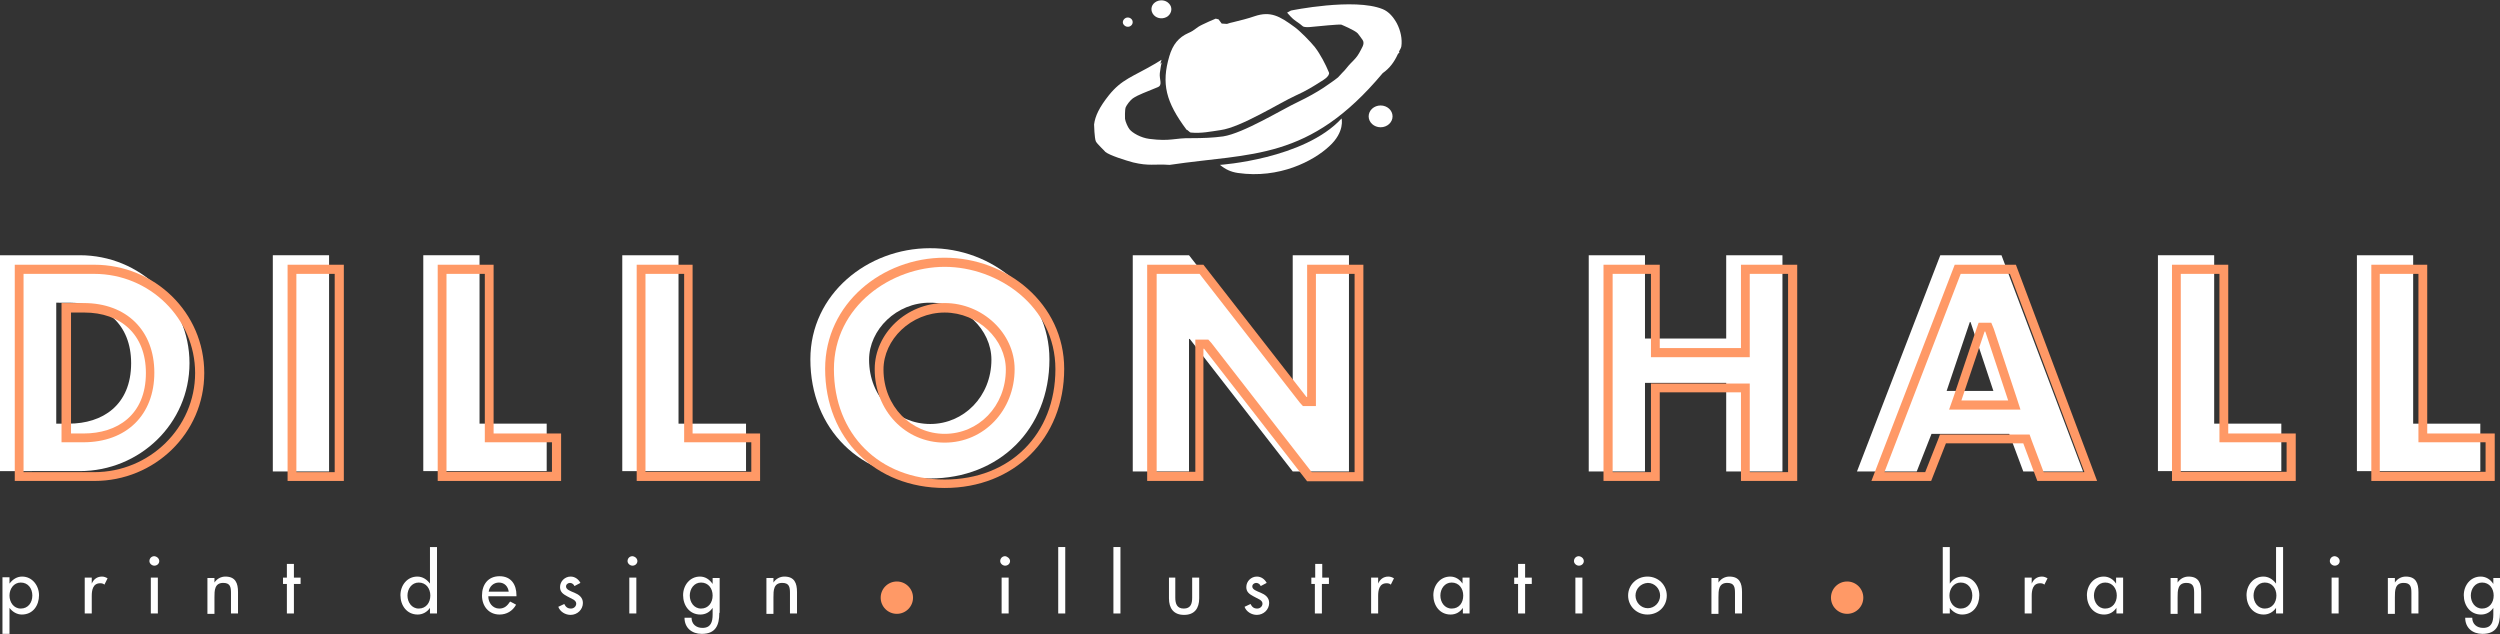 <?xml version="1.0" encoding="utf-8"?>
<!-- Generator: Adobe Illustrator 19.0.1, SVG Export Plug-In . SVG Version: 6.00 Build 0)  -->
<svg version="1.1" xmlns="http://www.w3.org/2000/svg" xmlns:xlink="http://www.w3.org/1999/xlink" x="0px" y="0px"
	 viewBox="0 0 711.1 180.4" style="enable-background:new 0 0 711.1 180.4;" xml:space="preserve">
<rect x="0" y="0" width="711.1" height="180.4" fill="#333333" stroke="none"/>
<style type="text/css">
	.st0{fill:#FFFFFF;}
	.st1{fill:url(#SVGID_1_);}
	.st2{fill:#666666;}
	.st3{fill:url(#SVGID_2_);}
	.st4{fill:url(#SVGID_3_);}
	.st5{fill:url(#SVGID_4_);}
	.st6{fill:url(#SVGID_5_);}
	.st7{fill:url(#SVGID_6_);}
	.st8{fill:url(#SVGID_7_);}
	.st9{fill:url(#SVGID_8_);}
	.st10{fill:url(#SVGID_9_);}
	.st11{fill:url(#SVGID_10_);}
	.st12{fill:url(#SVGID_11_);}
	.st13{fill:url(#SVGID_12_);}
	.st14{fill:url(#SVGID_13_);}
	.st15{fill:url(#SVGID_14_);}
	.st16{fill:url(#SVGID_15_);}
	.st17{fill:url(#SVGID_16_);}
	.st18{fill:url(#SVGID_17_);}
	.st19{fill:url(#SVGID_18_);}
	.st20{fill:url(#SVGID_19_);}
	.st21{fill:url(#SVGID_20_);}
	.st22{fill:url(#SVGID_21_);}
	.st23{fill:url(#SVGID_22_);}
	.st24{fill:url(#SVGID_23_);}
	.st25{fill:url(#SVGID_24_);}
	.st26{fill:url(#SVGID_25_);}
	.st27{fill:url(#SVGID_26_);}
	.st28{fill:url(#SVGID_27_);}
	.st29{fill:url(#SVGID_28_);}
	.st30{fill:url(#SVGID_29_);}
	.st31{fill:url(#SVGID_30_);}
	.st32{fill:url(#SVGID_31_);}
	.st33{fill:url(#SVGID_32_);}
	.st34{fill:url(#SVGID_33_);}
	.st35{fill:url(#SVGID_34_);}
	.st36{fill:url(#SVGID_35_);}
	.st37{fill:url(#SVGID_36_);}
	.st38{fill:url(#SVGID_37_);}
	.st39{fill:url(#SVGID_38_);}
	.st40{fill:url(#SVGID_39_);}
	.st41{fill:url(#SVGID_40_);}
	.st42{fill:url(#SVGID_41_);}
	.st43{fill:url(#SVGID_42_);}
	.st44{fill:url(#SVGID_43_);}
	.st45{fill:url(#SVGID_44_);}
	.st46{fill:url(#SVGID_45_);}
	.st47{fill:url(#SVGID_46_);}
	.st48{fill:url(#SVGID_47_);}
	.st49{fill:url(#SVGID_48_);}
	.st50{fill:url(#SVGID_49_);}
	.st51{fill:url(#SVGID_50_);}
	.st52{fill:url(#SVGID_51_);}
	.st53{fill:none;}
	.st54{fill:url(#SVGID_52_);}
	.st55{fill:url(#SVGID_53_);}
	.st56{fill:url(#SVGID_54_);}
	.st57{fill:url(#SVGID_55_);}
	.st58{fill:url(#SVGID_56_);}
	.st59{fill:url(#SVGID_57_);}
	.st60{fill:url(#SVGID_58_);}
	.st61{fill:url(#SVGID_59_);}
	.st62{fill:url(#SVGID_60_);}
	.st63{fill:url(#SVGID_61_);}
	.st64{fill:url(#SVGID_62_);}
	.st65{fill:url(#SVGID_63_);}
	.st66{fill:url(#SVGID_64_);}
	.st67{fill:url(#SVGID_65_);}
	.st68{fill:url(#SVGID_66_);}
	.st69{fill:url(#SVGID_67_);}
	.st70{fill:url(#SVGID_68_);}
	.st71{fill:url(#SVGID_69_);}
	.st72{fill:url(#SVGID_70_);}
	.st73{fill:url(#SVGID_71_);}
	.st74{fill:url(#SVGID_72_);}
	.st75{fill:url(#SVGID_73_);}
	.st76{fill:url(#SVGID_74_);}
	.st77{fill:url(#SVGID_75_);}
	.st78{fill:url(#SVGID_76_);}
	.st79{fill:url(#SVGID_77_);}
	.st80{fill:url(#SVGID_78_);}
	.st81{fill:url(#SVGID_79_);}
	.st82{fill:url(#SVGID_80_);}
	.st83{fill:url(#SVGID_81_);}
	.st84{fill:url(#SVGID_82_);}
	.st85{fill:url(#SVGID_83_);}
	.st86{fill:url(#SVGID_84_);}
	.st87{fill:url(#SVGID_85_);}
	.st88{fill:url(#SVGID_86_);}
	.st89{fill:url(#SVGID_87_);}
	.st90{fill:url(#SVGID_88_);}
	.st91{fill:url(#SVGID_89_);}
	.st92{fill:url(#SVGID_90_);}
	.st93{fill:url(#SVGID_91_);}
	.st94{fill:url(#SVGID_92_);}
	.st95{fill:url(#SVGID_93_);}
	.st96{fill:url(#SVGID_94_);}
	.st97{fill:url(#SVGID_95_);}
	.st98{fill:url(#SVGID_96_);}
	.st99{fill:url(#SVGID_97_);}
	.st100{fill:url(#SVGID_98_);}
	.st101{fill:url(#SVGID_99_);}
	.st102{fill:url(#SVGID_100_);}
	.st103{fill:url(#SVGID_101_);}
	.st104{fill:url(#SVGID_102_);}
	.st105{fill:url(#SVGID_103_);}
	.st106{fill:url(#SVGID_104_);}
	.st107{fill:url(#SVGID_105_);}
	.st108{fill:url(#SVGID_106_);}
	.st109{fill:url(#SVGID_107_);}
	.st110{opacity:0.69;fill:#FF9966;}
	.st111{fill:#3399CC;}
	.st112{fill:#FF9966;}
	.st113{opacity:5.000000e-02;}
	.st114{fill:url(#SVGID_110_);}
	.st115{fill:url(#SVGID_111_);}
	.st116{fill:url(#SVGID_112_);}
	.st117{fill:url(#SVGID_113_);}
	.st118{fill:url(#SVGID_114_);}
	.st119{fill:url(#SVGID_115_);}
</style>
<g id="Layer_1">
	<g>
		<g>
			<path class="st0" d="M287.3,159.6c0,0.7-0.6,1.3-1.4,1.3c-0.7,0-1.4-0.6-1.4-1.3c0-0.8,0.6-1.4,1.4-1.4
				C286.6,158.3,287.3,158.9,287.3,159.6z M286.9,174.5h-2v-10.2h2V174.5z"/>
			<path class="st0" d="M303,174.5h-2v-18.9h2V174.5z"/>
			<path class="st0" d="M318.7,174.5h-2v-18.9h2V174.5z"/>
			<path class="st0" d="M334.3,164.3v5.7c0,1.6,0.4,3.1,2.4,3.1s2.4-1.4,2.4-3.1v-5.7h2v5.9c0,2.8-1.3,4.7-4.3,4.7s-4.3-1.9-4.3-4.7
				v-5.9H334.3z"/>
			<path class="st0" d="M358.6,166.7c-0.2-0.5-0.7-0.9-1.3-0.9c-0.5,0-1.1,0.4-1.1,1c0,0.9,1.2,1.3,2.4,1.8s2.4,1.3,2.4,2.9
				c0,1.9-1.6,3.4-3.5,3.4c-1.5,0-3-0.9-3.5-2.3l1.7-0.8c0.4,0.8,0.9,1.3,1.9,1.3c0.8,0,1.5-0.6,1.5-1.4c0-0.5-0.3-0.8-0.7-1.1
				l-1.9-1c-1.1-0.6-2-1.2-2-2.6c0-1.7,1.4-3,3-3c1.2,0,2.2,0.7,2.8,1.8L358.6,166.7z"/>
			<path class="st0" d="M376,174.5h-2v-8.4H373v-1.8h1.1v-3.9h2v3.9h1.9v1.8H376V174.5z"/>
			<path class="st0" d="M392,166L392,166c0.5-1.2,1.5-2,2.9-2c0.6,0,1.1,0.2,1.6,0.5l-0.9,1.8c-0.3-0.3-0.7-0.4-1.2-0.4
				c-2.1,0-2.4,2-2.4,3.6v5h-2v-10.2h2V166z"/>
			<path class="st0" d="M418.1,174.5h-2v-1.6h0c-0.8,1.2-2,1.9-3.5,1.9c-3.1,0-4.9-2.6-4.9-5.5c0-2.8,1.9-5.3,4.8-5.3
				c1.5,0,2.7,0.8,3.5,2h0v-1.7h2V174.5z M416.2,169.4c0-2-1.2-3.7-3.3-3.7c-2,0-3.2,1.8-3.2,3.7c0,1.9,1.2,3.7,3.2,3.7
				C415.1,173.1,416.2,171.4,416.2,169.4z"/>
			<path class="st0" d="M433.8,174.5h-2v-8.4h-1.1v-1.8h1.1v-3.9h2v3.9h1.9v1.8h-1.9V174.5z"/>
			<path class="st0" d="M450.5,159.6c0,0.7-0.6,1.3-1.4,1.3c-0.7,0-1.4-0.6-1.4-1.3c0-0.8,0.6-1.4,1.4-1.4
				C449.9,158.3,450.5,158.9,450.5,159.6z M450.1,174.5h-2v-10.2h2V174.5z"/>
			<path class="st0" d="M474.1,169.4c0,3.1-2.4,5.4-5.5,5.4s-5.5-2.4-5.5-5.4s2.4-5.4,5.5-5.4S474.1,166.4,474.1,169.4z
				 M465.2,169.4c0,1.9,1.5,3.6,3.5,3.6c1.9,0,3.5-1.6,3.5-3.6c0-1.9-1.5-3.6-3.5-3.6C466.7,165.9,465.2,167.5,465.2,169.4z"/>
			<path class="st0" d="M488.8,165.7L488.8,165.7c0.7-1.1,1.9-1.7,3.1-1.7c2.9,0,3.6,1.9,3.6,4.4v6.1h-2v-5.8c0-1.7-0.2-2.9-2.2-2.9
				c-2.5,0-2.5,2.2-2.5,4.1v4.7h-2v-10.2h2V165.7z"/>
		</g>
		<path class="st0" d="M0,72.6h22.7c17.1,0,31.2,13.5,31.2,30.7s-14.2,30.7-31.2,30.7H0V72.6z M16,120.5h3.6
			c9.5,0,17.7-5.2,17.7-17.2c0-11-7.3-17.2-17.5-17.2H16V120.5z"/>
		<path class="st0" d="M93.6,134.1h-16V72.6h16V134.1z"/>
		<path class="st0" d="M136.3,120.5h19.2v13.5h-35.1V72.6h16V120.5z"/>
		<path class="st0" d="M193,120.5h19.2v13.5H177V72.6h16V120.5z"/>
		<path class="st0" d="M298.5,102.2c0,19.9-14.3,33.9-34,33.9c-19.7,0-34-14-34-33.9c0-18.6,16.3-31.6,34-31.6
			C282.2,70.5,298.5,83.6,298.5,102.2z M247.2,102.3c0,10.6,7.8,18.3,17.4,18.3c9.5,0,17.4-7.8,17.4-18.3c0-8.5-7.8-16.2-17.4-16.2
			C255,86,247.2,93.8,247.2,102.3z"/>
		<path class="st0" d="M322.2,72.6h16l29.3,37.6h0.2V72.6h16v61.5h-16l-29.3-37.7h-0.2v37.7h-16V72.6z"/>
		<path class="st0" d="M491,96.3V72.6h16v61.5h-16v-25.2h-23.1v25.2h-16V72.6h16v23.7H491z"/>
		<path class="st0" d="M549.4,123.4l-4.2,10.7h-17l23.7-61.5h17.4l23.2,61.5h-17l-4-10.7H549.4z M560.5,91.6h-0.2l-6.6,19.6h13.3
			L560.5,91.6z"/>
		<path class="st0" d="M629.7,120.5h19.2v13.5h-35.1V72.6h16V120.5z"/>
		<path class="st0" d="M686.3,120.5h19.2v13.5h-35.1V72.6h16V120.5z"/>
		<g>
			<path class="st0" d="M2.7,166L2.7,166c0.9-1.2,2.1-2,3.6-2c2.9,0,4.8,2.6,4.8,5.3c0,2.9-1.7,5.5-4.9,5.5c-1.4,0-2.7-0.8-3.5-1.9
				h0v7.4h-2v-16.1h2V166z M9.2,169.4c0-2-1.2-3.7-3.3-3.7c-2,0-3.2,1.8-3.2,3.7c0,1.9,1.2,3.7,3.2,3.7C8,173.1,9.2,171.4,9.2,169.4
				z"/>
			<path class="st0" d="M26.1,166L26.1,166c0.5-1.2,1.5-2,2.9-2c0.6,0,1.1,0.2,1.6,0.5l-0.9,1.8c-0.3-0.3-0.7-0.4-1.2-0.4
				c-2.1,0-2.4,2-2.4,3.6v5h-2v-10.2h2V166z"/>
			<path class="st0" d="M45.3,159.6c0,0.7-0.6,1.3-1.4,1.3c-0.7,0-1.4-0.6-1.4-1.3c0-0.8,0.6-1.4,1.4-1.4
				C44.7,158.3,45.3,158.9,45.3,159.6z M44.9,174.5h-2v-10.2h2V174.5z"/>
			<path class="st0" d="M61,165.7L61,165.7c0.7-1.1,1.9-1.7,3.1-1.7c2.9,0,3.6,1.9,3.6,4.4v6.1h-2v-5.8c0-1.7-0.2-2.9-2.2-2.9
				c-2.5,0-2.5,2.2-2.5,4.1v4.7h-2v-10.2h2V165.7z"/>
			<path class="st0" d="M83.6,174.5h-2v-8.4h-1.1v-1.8h1.1v-3.9h2v3.9h1.9v1.8h-1.9V174.5z"/>
			<path class="st0" d="M122.3,172.9L122.3,172.9c-0.8,1.2-2.1,1.9-3.5,1.9c-3.1,0-4.9-2.6-4.9-5.5c0-2.8,1.9-5.3,4.8-5.3
				c1.5,0,2.7,0.8,3.6,2h0v-10.4h2v18.9h-2V172.9z M122.4,169.4c0-2-1.2-3.7-3.3-3.7c-2,0-3.2,1.8-3.2,3.7c0,1.9,1.2,3.7,3.2,3.7
				C121.2,173.1,122.4,171.4,122.4,169.4z"/>
			<path class="st0" d="M138.9,169.7c0,1.7,1.2,3.4,3.1,3.4c1.5,0,2.3-0.8,3.1-2l1.7,0.9c-1,1.8-2.7,2.8-4.7,2.8c-3.1,0-5-2.4-5-5.4
				c0-3.1,1.7-5.5,5-5.5c3.3,0,4.8,2.4,4.8,5.4v0.3H138.9z M144.7,168.3c-0.2-1.5-1.2-2.6-2.8-2.6c-1.5,0-2.7,1.1-2.9,2.6H144.7z"/>
			<path class="st0" d="M163.4,166.7c-0.2-0.5-0.7-0.9-1.3-0.9c-0.5,0-1.1,0.4-1.1,1c0,0.9,1.2,1.3,2.4,1.8s2.4,1.3,2.4,2.9
				c0,1.9-1.6,3.4-3.5,3.4c-1.5,0-3-0.9-3.5-2.3l1.7-0.8c0.4,0.8,0.9,1.3,1.9,1.3c0.8,0,1.5-0.6,1.5-1.4c0-0.5-0.3-0.8-0.7-1.1
				l-1.9-1c-1.1-0.6-2-1.2-2-2.6c0-1.7,1.4-3,3-3c1.2,0,2.2,0.7,2.8,1.8L163.4,166.7z"/>
			<path class="st0" d="M181.3,159.6c0,0.7-0.6,1.3-1.4,1.3c-0.7,0-1.4-0.6-1.4-1.3c0-0.8,0.6-1.4,1.4-1.4
				C180.7,158.3,181.3,158.9,181.3,159.6z M181,174.5h-2v-10.2h2V174.5z"/>
			<path class="st0" d="M204.6,174.3c0,3.5-1,6-5,6c-2.8,0-4.9-1.7-4.9-4.6h2c0,1.8,1.3,2.9,3.1,2.9c2.4,0,2.9-1.7,2.9-3.8v-1.9h0
				c-0.8,1.2-2,1.9-3.5,1.9c-3.1,0-4.9-2.6-4.9-5.5c0-2.8,1.9-5.3,4.8-5.3c1.5,0,2.7,0.8,3.6,2.1h0v-1.7h2V174.3z M202.7,169.4
				c0-2-1.2-3.7-3.3-3.7c-2,0-3.2,1.8-3.2,3.7c0,1.9,1.2,3.7,3.2,3.7C201.5,173.1,202.7,171.4,202.7,169.4z"/>
			<path class="st0" d="M220,165.7L220,165.7c0.7-1.1,1.9-1.7,3.1-1.7c2.9,0,3.6,1.9,3.6,4.4v6.1h-2v-5.8c0-1.7-0.2-2.9-2.2-2.9
				c-2.5,0-2.5,2.2-2.5,4.1v4.7h-2v-10.2h2V165.7z"/>
		</g>
		<g>
			<path class="st0" d="M552.6,155.6h2V166h0c0.8-1.2,2-2,3.6-2c2.9,0,4.8,2.6,4.8,5.3c0,2.9-1.7,5.5-4.9,5.5
				c-1.4,0-2.7-0.8-3.5-1.9h0v1.6h-2V155.6z M561,169.4c0-2-1.2-3.7-3.3-3.7c-2,0-3.2,1.8-3.2,3.7c0,1.9,1.2,3.7,3.2,3.7
				C559.8,173.1,561,171.4,561,169.4z"/>
			<path class="st0" d="M577.9,166L577.9,166c0.5-1.2,1.5-2,2.9-2c0.6,0,1.1,0.2,1.6,0.5l-0.9,1.8c-0.3-0.3-0.7-0.4-1.2-0.4
				c-2.1,0-2.4,2-2.4,3.6v5h-2v-10.2h2V166z"/>
			<path class="st0" d="M604,174.5h-2v-1.6h0c-0.8,1.2-2,1.9-3.5,1.9c-3.1,0-4.9-2.6-4.9-5.5c0-2.8,1.9-5.3,4.8-5.3
				c1.5,0,2.7,0.8,3.5,2h0v-1.7h2V174.5z M602.1,169.4c0-2-1.2-3.7-3.3-3.7c-2,0-3.2,1.8-3.2,3.7c0,1.9,1.2,3.7,3.2,3.7
				C600.9,173.1,602.1,171.4,602.1,169.4z"/>
			<path class="st0" d="M619.4,165.7L619.4,165.7c0.7-1.1,1.9-1.7,3.1-1.7c2.9,0,3.6,1.9,3.6,4.4v6.1h-2v-5.8c0-1.7-0.2-2.9-2.2-2.9
				c-2.5,0-2.5,2.2-2.5,4.1v4.7h-2v-10.2h2V165.7z"/>
			<path class="st0" d="M647.4,172.9L647.4,172.9c-0.8,1.2-2.1,1.9-3.5,1.9c-3.1,0-4.9-2.6-4.9-5.5c0-2.8,1.9-5.3,4.8-5.3
				c1.5,0,2.7,0.8,3.6,2h0v-10.4h2v18.9h-2V172.9z M647.5,169.4c0-2-1.2-3.7-3.3-3.7c-2,0-3.2,1.8-3.2,3.7c0,1.9,1.2,3.7,3.2,3.7
				C646.3,173.1,647.5,171.4,647.5,169.4z"/>
			<path class="st0" d="M665.5,159.6c0,0.7-0.6,1.3-1.4,1.3c-0.7,0-1.4-0.6-1.4-1.3c0-0.8,0.6-1.4,1.4-1.4
				C664.9,158.3,665.5,158.9,665.5,159.6z M665.2,174.5h-2v-10.2h2V174.5z"/>
			<path class="st0" d="M681.2,165.7L681.2,165.7c0.7-1.1,1.9-1.7,3.1-1.7c2.9,0,3.6,1.9,3.6,4.4v6.1h-2v-5.8c0-1.7-0.2-2.9-2.2-2.9
				c-2.5,0-2.5,2.2-2.5,4.1v4.7h-2v-10.2h2V165.7z"/>
			<path class="st0" d="M711.1,174.3c0,3.5-1,6-5,6c-2.8,0-4.9-1.7-4.9-4.6h2c0,1.8,1.3,2.9,3.1,2.9c2.4,0,2.9-1.7,2.9-3.8v-1.9h0
				c-0.8,1.2-2,1.9-3.5,1.9c-3.1,0-4.9-2.6-4.9-5.5c0-2.8,1.9-5.3,4.8-5.3c1.5,0,2.8,0.8,3.6,2.1h0v-1.7h2V174.3z M709.3,169.4
				c0-2-1.2-3.7-3.3-3.7c-2,0-3.2,1.8-3.2,3.7c0,1.9,1.2,3.7,3.2,3.7C708.1,173.1,709.3,171.4,709.3,169.4z"/>
		</g>
		<path class="st112" d="M26.8,77.9c15.8,0,28.7,12.7,28.7,28.2c0,15.5-12.9,28.2-28.7,28.2H6.7V77.9H26.8 M17.6,125.8h2.5h3.6
			c12.3,0,20.2-7.8,20.2-19.8c0-12-7.9-19.8-20.1-19.8h-3.8h-2.5v2.5v34.4V125.8 M26.8,75.3H4.2v61.5h22.7c17,0,31.2-13.5,31.2-30.7
			S44,75.3,26.8,75.3L26.8,75.3z M20.2,123.3V88.9h3.8c10.3,0,17.5,6.2,17.5,17.2c0,12-8.2,17.2-17.7,17.2H20.2L20.2,123.3z"/>
		<path class="st112" d="M95.2,77.9v56.4H84.3V77.9H95.2 M97.8,75.3h-16v61.5h16V75.3L97.8,75.3z"/>
		<path class="st112" d="M137.9,77.9v45.4v2.5h2.5h16.6v8.4H127V77.9H137.9 M140.5,75.3h-16v61.5h35.1v-13.5h-19.2V75.3L140.5,75.3z
			"/>
		<path class="st112" d="M194.6,77.9v45.4v2.5h2.5h16.6v8.4h-30.1V77.9H194.6 M197.1,75.3h-16v61.5h35.1v-13.5h-19.2V75.3
			L197.1,75.3z"/>
		<path class="st112" d="M268.7,75.9c15.1,0,31.5,11.1,31.5,29.1c0,18.5-12.9,31.4-31.5,31.4s-31.5-12.9-31.5-31.4
			C237.2,87,253.6,75.9,268.7,75.9 M268.7,125.9c11.2,0,19.9-9.2,19.9-20.9c0-10.2-9.1-18.8-19.9-18.8c-10.8,0-19.9,8.6-19.9,18.8
			C248.8,116.8,257.5,125.9,268.7,125.9 M268.7,73.3c-17.7,0-34,13-34,31.6c0,19.9,14.3,33.9,34,33.9c19.7,0,34-14,34-33.9
			C302.7,86.4,286.4,73.3,268.7,73.3L268.7,73.3z M268.7,123.4c-9.5,0-17.4-7.8-17.4-18.3c0-8.5,7.8-16.2,17.4-16.2
			c9.5,0,17.4,7.7,17.4,16.2C286.1,115.6,278.3,123.4,268.7,123.4L268.7,123.4z"/>
		<path class="st112" d="M385.3,77.9v56.4h-12.2l-28.5-36.7l-0.9-1h-1.2h-2.5v2.5v35.1H329V77.9h12.2l28.5,36.6l0.9,1h1.2h2.5v-2.5
			V77.9H385.3 M387.8,75.3h-16v37.6h-0.2l-29.3-37.6h-16v61.5h16V99.2h0.2l29.3,37.7h16V75.3L387.8,75.3z"/>
		<path class="st112" d="M508.6,77.9v56.4h-10.9v-22.7v-2.5h-2.5h-23.1h-2.5v2.5v22.7h-10.9V77.9h10.9v21.2v2.5h2.5h23.1h2.5v-2.5
			V77.9H508.6 M511.2,75.3h-16v23.7h-23.1V75.3h-16v61.5h16v-25.2h23.1v25.2h16V75.3L511.2,75.3z"/>
		<path class="st112" d="M571.7,77.9l21.2,56.4h-11.6l-3.4-9l-0.6-1.7h-1.8h-22h-1.7l-0.6,1.6l-3.6,9.1H536l21.7-56.4H571.7
			 M554.4,116.5h3.5h13.3h3.5l-1.1-3.4l-6.5-19.6l-0.7-1.7h-1.8h-1.8l-0.6,1.7l-6.6,19.6L554.4,116.5 M573.4,75.3H556l-23.7,61.5h17
			l4.2-10.7h22l4,10.7h17L573.4,75.3L573.4,75.3z M557.9,113.9l6.6-19.6h0.2l6.5,19.6H557.9L557.9,113.9z"/>
		<path class="st112" d="M631.3,77.9v45.4v2.5h2.5h16.6v8.4h-30.1V77.9H631.3 M633.8,75.3h-16v61.5H653v-13.5h-19.2V75.3L633.8,75.3
			z"/>
		<path class="st112" d="M687.9,77.9v45.4v2.5h2.5h16.6v8.4h-30.1V77.9H687.9 M690.5,75.3h-16v61.5h35.1v-13.5h-19.2V75.3
			L690.5,75.3z"/>
		<circle class="st112" cx="255.1" cy="170" r="4.6"/>
		<circle class="st112" cx="525.4" cy="170" r="4.6"/>
		<g>
			<path class="st0" d="M337.5,36.9c0.3,0,0.9,0.8,1.2,0.8c3,0.3,5.7-0.3,8.5-0.7c5.8-0.8,16.7-7.7,21.3-9.8c2.9-1.3,5.2-2.7,7.2-4
				c0.2-0.1,2.7-1.5,2.3-2.6c-1-2.4-2.4-5.1-4-7.2c-1.2-1.5-4.3-4.7-5.9-5.8c-4.1-3-6.7-4.5-11.2-3c-2,0.7-4.1,1.2-6.1,1.7
				c-0.9,0.2-0.9,0.2-1.8,0.5l-1.5-0.1l-0.9-1.2l-0.8-0.2c-1.4,0.6-2.4,1-3.8,1.7c-2.1,1-1.9,1.5-4,2.4c-2.7,1.2-4.4,3.2-5.4,6.6
				C330.3,23.8,331.6,29,337.5,36.9z"/>
			<path class="st0" d="M397.3,6.6c-1-1.8-2.3-3.3-4-4C385.2-0.7,367.2,3,367.2,3c0,0-0.9,0.5-1.1,0.6c0.3,0.4,0.7,0.7,1,1.1
				c1.2,1.3,2.3,1.7,3.5,2.8c0.1,0.1,0.8,0.3,1.9,0.2c3-0.3,8.2-0.8,9-0.7c0,0,3.9,1.6,4.7,2.5c0.1,0.1,1.3,1.7,1.4,1.9
				c0.7,1.1-0.3,2.3-1,3.7c-0.6,1.1-1.5,2-2.4,2.9c-0.5,0.5-0.9,1-1.3,1.5c-0.3,0.4-0.7,0.8-1.1,1.2c-0.4,0.4-0.8,0.9-1.2,1.3
				c-1.1,0.9-2.6,1.9-4.2,3c-2,1.3-4.3,2.6-7.2,4c-4.5,2.1-15.5,8.9-21.3,9.8c-2.9,0.4-5.9,0.5-8.9,0.5c-5.1-0.1-5.9,1-12.1,0.2
				c-2.4-0.3-4.8-1.7-5.6-2.7c-0.5-0.6-1.2-2.2-1.3-3c0-0.2-0.1-2.5,0.2-3.3c0.3-0.7,1.3-2,2-2.5c1.6-1.1,3.8-1.8,7.1-3.2
				c1.5-0.6,0.4-2.2,0.6-4c0.1-0.5,0.3-2.4,0.5-2.8c0.7-1.1-0.7,1-0.2-0.4c0.1-0.2,0.1-0.4,0.2-0.6c-0.7,0.4-1.2,0.7-1.8,1.1
				c-6.5,3.8-9.5,4.4-13.2,9c-2.7,3.4-3.9,5.9-4.2,8.3c0,0.1,0.1,3.9,0.5,4.8c0.3,0.7,2.7,2.9,2.7,3c1.2,1,5.7,2.4,7.9,3
				c4.6,1.1,6,0.4,10.4,0.7c23.4-3.5,39.6-1,60.6-26.1c2-1.4,3.3-3.2,4.3-5.4c0.2-0.2,0.3-0.4,0.5-0.6l-0.2,0c0.2-0.6,0.6-1,0.7-1.6
				C398.9,11.1,398.4,8.7,397.3,6.6z"/>
			<ellipse class="st0" cx="392.7" cy="33.1" rx="3.4" ry="3.1"/>
			<path class="st0" d="M332.2,4.6c-1.2,0.9-3,0.8-4-0.3s-0.9-2.7,0.3-3.6c1.2-0.9,3-0.8,4,0.3C333.5,2,333.4,3.6,332.2,4.6z"/>
			<path class="st0" d="M321.7,7.3c-0.6,0.5-1.5,0.4-2-0.2c-0.5-0.5-0.4-1.3,0.2-1.8c0.6-0.5,1.5-0.4,2,0.2
				C322.3,6,322.3,6.8,321.7,7.3z"/>
			<path class="st0" d="M381.6,33.7c0,0,1,3.8-3.5,7.9c-4.5,4.2-14.2,9.3-26,7.6c-2-0.3-3.5-1-5.1-2.3
				C347,46.9,370.9,45.3,381.6,33.7z"/>
		</g>
	</g>
</g>
<g id="Layer_2">
</g>
</svg>
